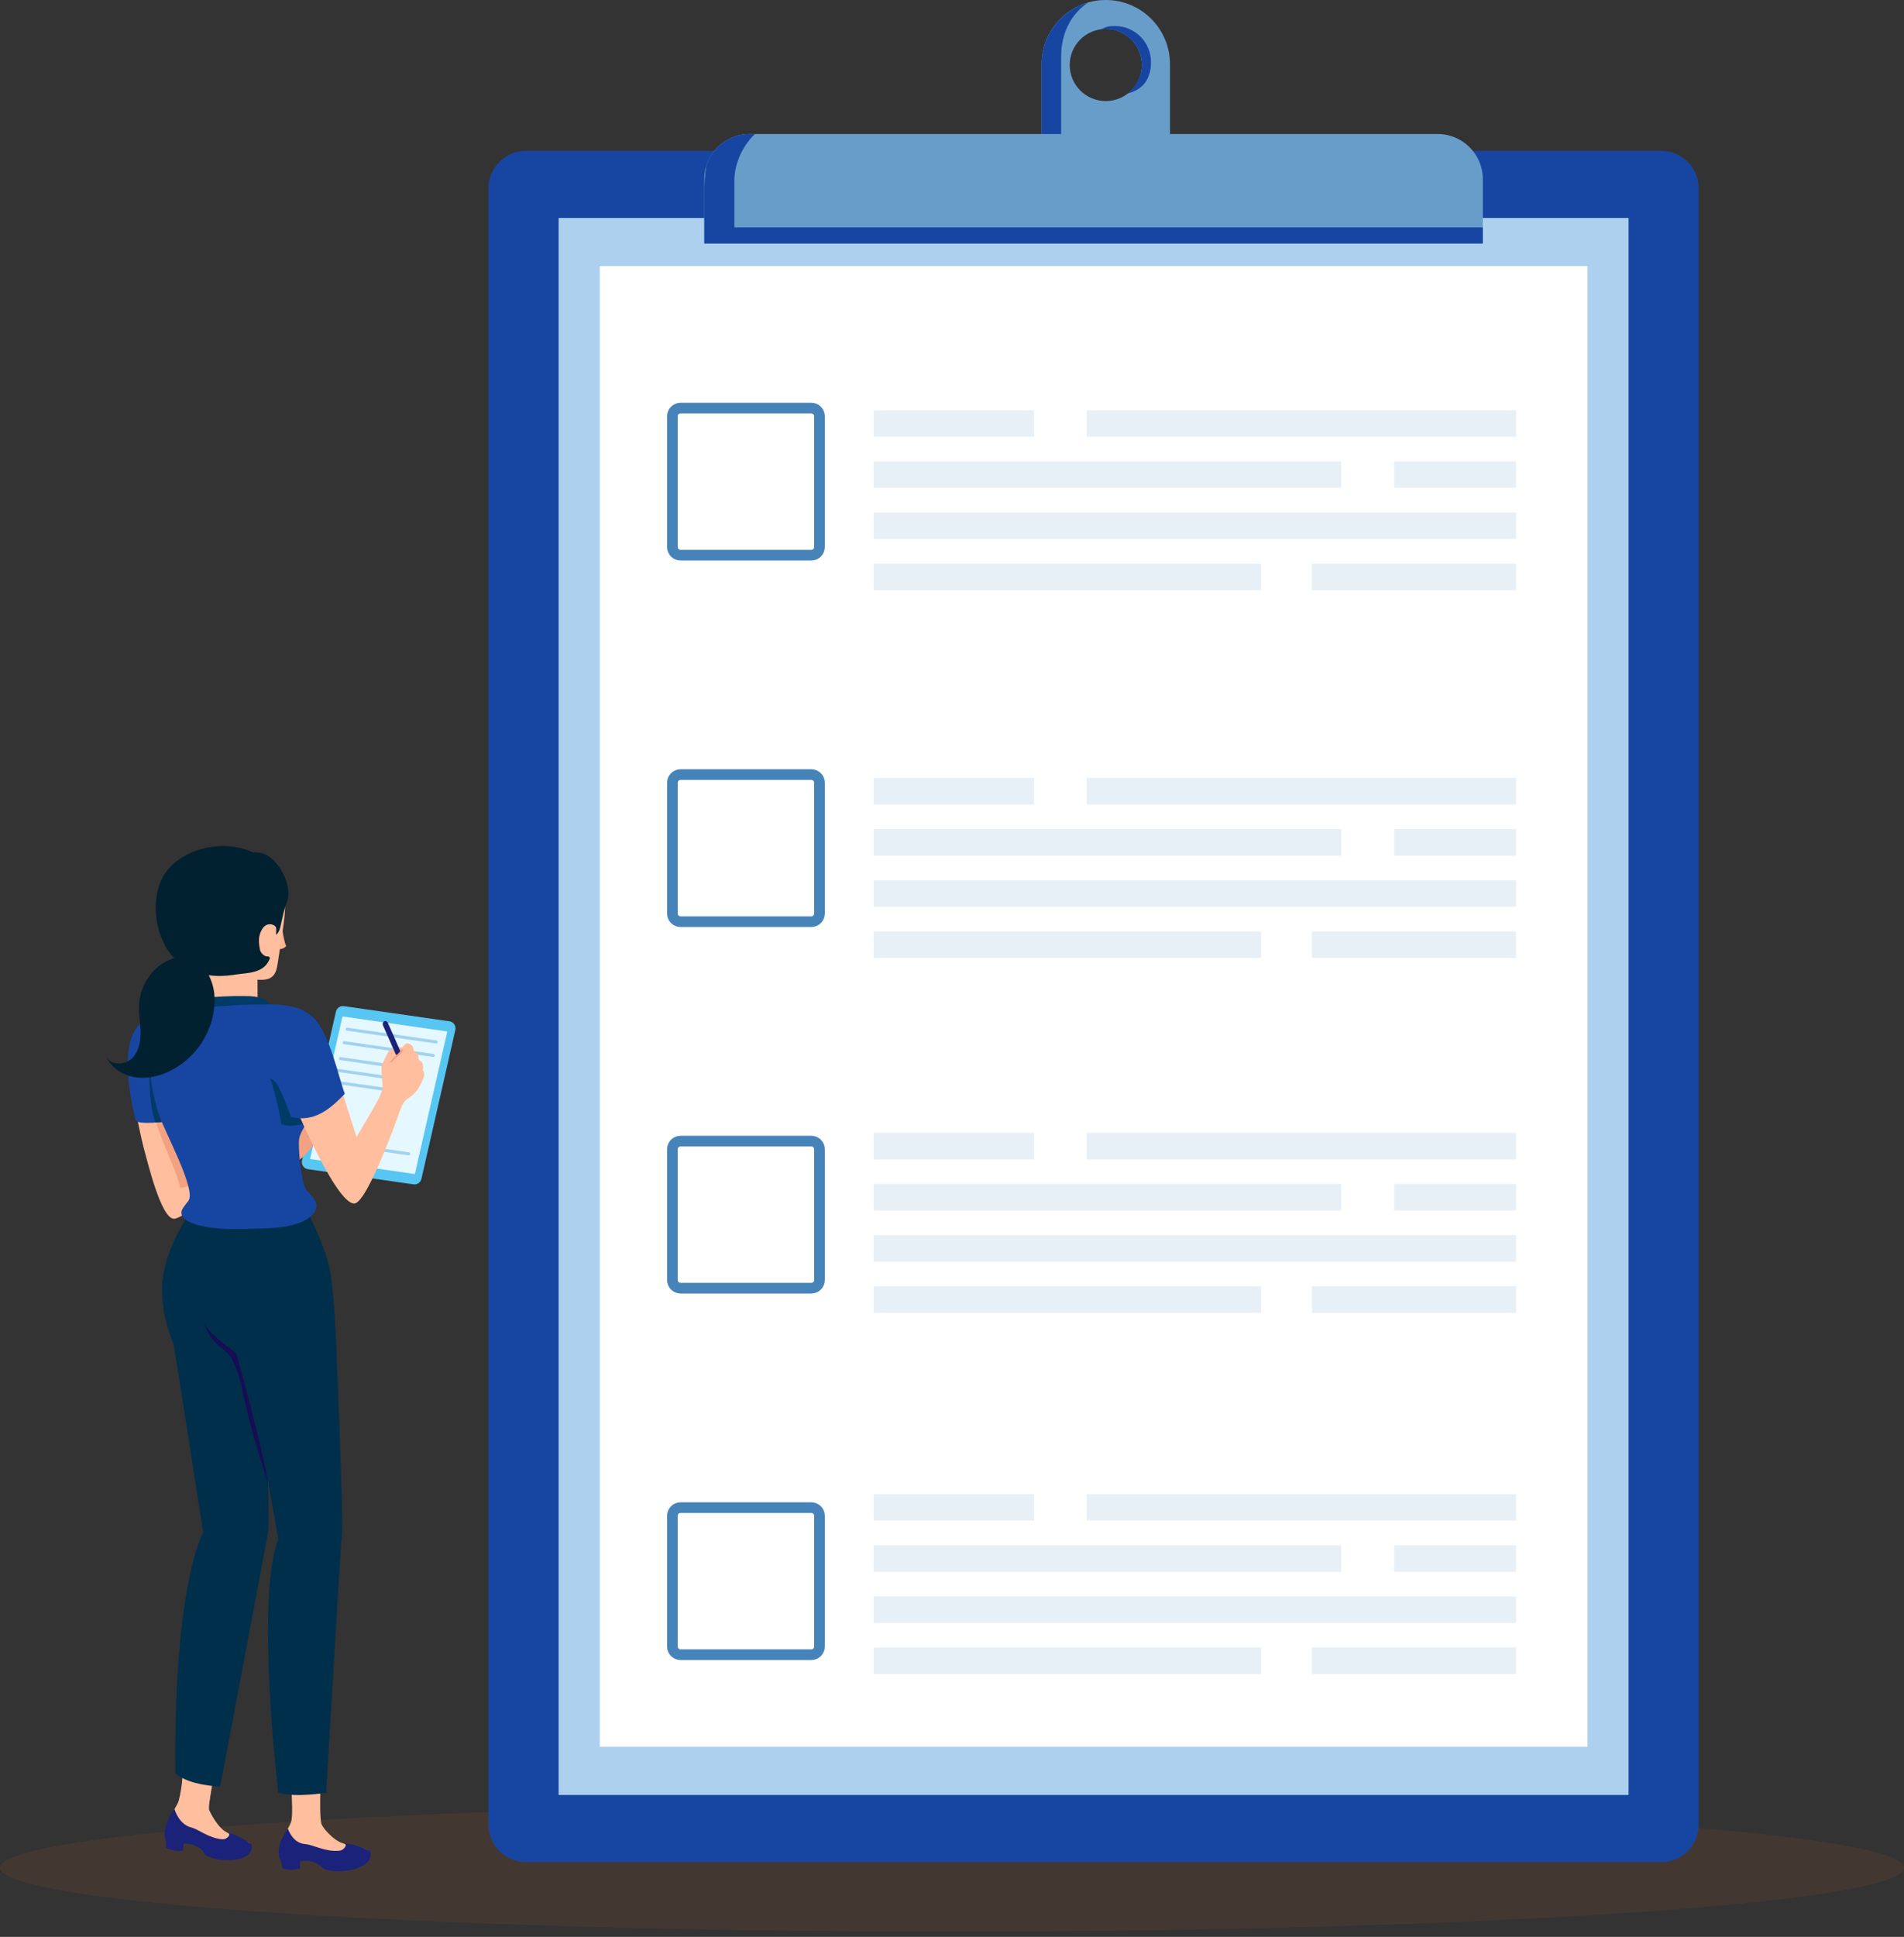 <svg width="358" height="364" viewBox="0 0 358 364" fill="none" xmlns="http://www.w3.org/2000/svg">
<rect x="0" y="0" width="358" height="364" fill="#333333" stroke="none"/>
<path opacity="0.4" d="M358 351.007C358 357.633 277.853 363.007 179 363.007C80.147 363.007 0 357.633 0 351.007C0 344.381 80.147 339.007 179 339.007C277.853 339.007 358 344.381 358 351.007Z" fill="#FF731D" fill-opacity="0.2"/>
<path d="M207.91 0C201.242 0 195.84 5.4 195.84 12.064V27.53H219.987C219.987 27.53 219.987 15.247 219.987 12.064C219.987 5.4 214.585 0 207.917 0H207.91ZM207.91 18.99C204.173 18.99 201.133 15.96 201.133 12.217C201.133 8.474 204.165 5.443 207.91 5.443C211.655 5.443 214.687 8.474 214.687 12.217C214.687 15.96 211.655 18.99 207.91 18.99Z" fill="#689DCA"/>
<path d="M214.687 12.224C214.687 8.489 211.655 5.451 207.91 5.451C207.561 5.451 207.226 5.502 206.892 5.553C207.91 5.16 207.961 4.891 209.64 4.891C213.378 4.891 216.417 7.922 216.417 11.665C216.417 15.059 214.687 16.89 212.069 17.566C213.523 16.323 214.687 14.281 214.687 12.224ZM199.526 25.989V10.524C199.526 6.323 201.351 2.631 204.602 0.473C199.548 1.912 195.84 6.556 195.84 12.072V27.537H219.987V25.996H199.526V25.989Z" fill="#1746A2"/>
<path d="M312.318 28.344H98.926C95.014 28.344 91.844 31.513 91.844 35.422V342.855C91.844 346.765 95.014 349.934 98.926 349.934H312.318C316.23 349.934 319.4 346.765 319.4 342.855V35.422C319.4 31.513 316.23 28.344 312.318 28.344Z" fill="#1746A2"/>
<path d="M306.208 40.96H105.031V337.324H306.208V40.96Z" fill="#ACD0ED"/>
<path d="M298.481 50.008H112.77V328.261H298.481V50.008Z" fill="white"/>
<path d="M278.811 33.671V45.757H132.422V33.671C132.422 32.792 132.553 31.942 132.807 31.142C133.883 27.683 137.112 25.183 140.907 25.183H270.311C275.001 25.183 278.804 28.976 278.804 33.671H278.811Z" fill="#689DCA"/>
<path d="M278.811 42.734V45.757H132.422V37.007C132.422 34.66 132.553 32.726 132.807 31.142C133.883 27.683 137.112 25.183 140.907 25.183H141.947C139.708 27.334 138.079 30.619 138.079 33.984V42.734H278.804H278.811Z" fill="#1746A2"/>
<g opacity="0.15">
<path d="M164.27 79.594H194.437" stroke="#689DCA" stroke-width="5" stroke-miterlimit="10"/>
<path d="M262.133 89.201H285.066" stroke="#689DCA" stroke-width="5" stroke-miterlimit="10"/>
<path d="M164.27 89.201H252.192" stroke="#689DCA" stroke-width="5" stroke-miterlimit="10"/>
<path d="M164.27 98.816H285.065" stroke="#689DCA" stroke-width="5" stroke-miterlimit="10"/>
<path d="M246.672 108.432H285.063" stroke="#689DCA" stroke-width="5" stroke-miterlimit="10"/>
<path d="M164.27 108.432H237.112" stroke="#689DCA" stroke-width="5" stroke-miterlimit="10"/>
<path d="M204.332 79.594H285.063" stroke="#689DCA" stroke-width="5" stroke-miterlimit="10"/>
</g>
<g opacity="0.15">
<path d="M164.27 148.694H194.437" stroke="#689DCA" stroke-width="5" stroke-miterlimit="10"/>
<path d="M262.133 158.31H285.066" stroke="#689DCA" stroke-width="5" stroke-miterlimit="10"/>
<path d="M164.27 158.31H252.192" stroke="#689DCA" stroke-width="5" stroke-miterlimit="10"/>
<path d="M164.27 167.917H285.065" stroke="#689DCA" stroke-width="5" stroke-miterlimit="10"/>
<path d="M246.672 177.532H285.063" stroke="#689DCA" stroke-width="5" stroke-miterlimit="10"/>
<path d="M164.27 177.532H237.112" stroke="#689DCA" stroke-width="5" stroke-miterlimit="10"/>
<path d="M204.332 148.694H285.063" stroke="#689DCA" stroke-width="5" stroke-miterlimit="10"/>
</g>
<g opacity="0.15">
<path d="M164.27 215.374H194.437" stroke="#689DCA" stroke-width="5" stroke-miterlimit="10"/>
<path d="M262.133 224.989H285.066" stroke="#689DCA" stroke-width="5" stroke-miterlimit="10"/>
<path d="M164.27 224.989H252.192" stroke="#689DCA" stroke-width="5" stroke-miterlimit="10"/>
<path d="M164.27 234.604H285.065" stroke="#689DCA" stroke-width="5" stroke-miterlimit="10"/>
<path d="M246.672 244.219H285.063" stroke="#689DCA" stroke-width="5" stroke-miterlimit="10"/>
<path d="M164.27 244.219H237.112" stroke="#689DCA" stroke-width="5" stroke-miterlimit="10"/>
<path d="M204.332 215.374H285.063" stroke="#689DCA" stroke-width="5" stroke-miterlimit="10"/>
</g>
<g opacity="0.15">
<path d="M164.27 283.268H194.437" stroke="#689DCA" stroke-width="5" stroke-miterlimit="10"/>
<path d="M262.133 292.883H285.066" stroke="#689DCA" stroke-width="5" stroke-miterlimit="10"/>
<path d="M164.27 292.883H252.192" stroke="#689DCA" stroke-width="5" stroke-miterlimit="10"/>
<path d="M164.27 302.498H285.065" stroke="#689DCA" stroke-width="5" stroke-miterlimit="10"/>
<path d="M246.672 312.105H285.063" stroke="#689DCA" stroke-width="5" stroke-miterlimit="10"/>
<path d="M164.27 312.105H237.112" stroke="#689DCA" stroke-width="5" stroke-miterlimit="10"/>
<path d="M204.332 283.268H285.063" stroke="#689DCA" stroke-width="5" stroke-miterlimit="10"/>
</g>
<path d="M152.555 76.694H127.957C127.113 76.694 126.43 77.378 126.43 78.221V102.807C126.43 103.65 127.113 104.333 127.957 104.333H152.555C153.398 104.333 154.082 103.65 154.082 102.807V78.221C154.082 77.378 153.398 76.694 152.555 76.694Z" stroke="#4583B8" stroke-width="2" stroke-miterlimit="10"/>
<path d="M152.555 145.569H127.957C127.113 145.569 126.43 146.253 126.43 147.096V171.682C126.43 172.525 127.113 173.208 127.957 173.208H152.555C153.398 173.208 154.082 172.525 154.082 171.682V147.096C154.082 146.253 153.398 145.569 152.555 145.569Z" stroke="#4583B8" stroke-width="2" stroke-miterlimit="10"/>
<path d="M152.555 214.444H127.957C127.113 214.444 126.43 215.128 126.43 215.971V240.557C126.43 241.4 127.113 242.083 127.957 242.083H152.555C153.398 242.083 154.082 241.4 154.082 240.557V215.971C154.082 215.128 153.398 214.444 152.555 214.444Z" stroke="#4583B8" stroke-width="2" stroke-miterlimit="10"/>
<path d="M152.555 283.326H127.957C127.113 283.326 126.43 284.009 126.43 284.852V309.439C126.43 310.281 127.113 310.965 127.957 310.965H152.555C153.398 310.965 154.082 310.281 154.082 309.439V284.852C154.082 284.009 153.398 283.326 152.555 283.326Z" stroke="#4583B8" stroke-width="2" stroke-miterlimit="10"/>
<path d="M52.969 174.008C52.969 174.008 53.493 177.46 53.82 177.758C53.82 177.758 53.493 178.332 52.504 178.39" fill="#FFB392"/>
<path d="M63.165 190.113L56.788 218.1C56.613 218.863 57.13 219.612 57.9 219.721L77.743 222.57C78.434 222.671 79.088 222.221 79.241 221.538L85.618 193.55C85.792 192.787 85.276 192.039 84.505 191.93L64.662 189.081C63.972 188.979 63.317 189.43 63.165 190.113Z" fill="#57C6F2"/>
<path d="M64.401 191.014L58.301 217.809L78.005 220.636L84.106 193.841L64.401 191.014Z" fill="#E5F8FF"/>
<path d="M82.019 195.818L65.273 193.412" stroke="#A1D2F0" stroke-width="0.57" stroke-linecap="round" stroke-linejoin="round"/>
<path d="M81.456 198.347L64.711 195.948" stroke="#A1D2F0" stroke-width="0.57" stroke-linecap="round" stroke-linejoin="round"/>
<path d="M74.487 200.447L64.023 198.942" stroke="#A1D2F0" stroke-width="0.57" stroke-linecap="round" stroke-linejoin="round"/>
<path d="M73.744 202.627L63.281 201.123" stroke="#A1D2F0" stroke-width="0.57" stroke-linecap="round" stroke-linejoin="round"/>
<path d="M72.994 204.801L62.531 203.304" stroke="#A1D2F0" stroke-width="0.57" stroke-linecap="round" stroke-linejoin="round"/>
<path d="M76.834 216.835L66.371 215.331" stroke="#A1D2F0" stroke-width="0.57" stroke-linecap="round" stroke-linejoin="round"/>
<path d="M55.531 218.434C56.658 217.904 57.487 216.923 58.287 215.978C59.072 215.04 59.865 214.103 60.65 213.165C60.963 212.795 61.29 212.388 61.319 211.908C59.996 211.799 59.145 213.514 57.822 213.616C58.44 211.443 59.32 209.343 60.447 207.38C60.723 206.901 61.021 206.341 60.825 205.825C59.4 206.37 58.193 207.388 57.153 208.507C56.418 209.292 55.757 210.142 55.16 211.036C53.415 213.674 52.332 216.705 51.598 219.779" fill="#F2A181"/>
<path d="M49.836 240.978L35.665 229.03C35.665 229.03 29.07 237.969 31.556 246.589C32.778 250.833 34.312 252.933 34.974 254.946C35.599 256.829 39.86 283.435 39.54 285.383C39.22 287.331 36.93 292.774 36.057 298.494C35.003 305.376 35.185 327.811 34.37 333.756C33.556 339.701 39.053 340.711 39.351 338.698C41.932 321.503 48.753 294.7 49.712 286.103C50.665 277.505 50.28 261.763 49.829 240.978H49.836Z" fill="#FFBE9D"/>
<path d="M49.877 257.926L43.719 272.062C46.315 276.451 47.82 281.626 48.016 286.873C48.118 289.598 47.878 292.331 47.958 295.056C47.958 295.252 47.994 295.456 48.038 295.652C48.867 291.611 49.477 288.276 49.717 286.11C50.394 280.034 50.394 270.383 50.183 257.919C50.081 257.919 49.979 257.919 49.877 257.933V257.926Z" fill="#F2A181"/>
<path d="M40.319 333.175C40.319 333.175 39.003 339.418 39.352 340.21C39.708 341.002 40.981 343.32 42.289 344.149C43.664 345.028 46.696 346.068 46.943 346.445C47.183 346.823 47.205 347.383 46.768 347.717C45.649 348.597 43.707 349.025 42.435 348.815C38.319 348.132 37.89 346.315 35.491 346.024C35.077 345.973 34.306 346.584 33.164 346.002C32.015 345.414 31.463 344.36 31.557 343.364C31.724 341.642 32.692 340.232 33.382 338.96C34.073 337.688 34.553 331.874 34.553 331.874" fill="#FFBE9D"/>
<path d="M47.087 348.03C47.385 347.514 47.465 346.736 47.182 346.547C46.796 346.286 45.415 345.37 44.615 345.007C43.815 344.636 42.55 344.316 42.993 344.556C43.437 344.796 42.615 345.697 41.874 345.654C39.292 345.494 37.387 343.778 35.919 343.415C33.795 342.885 32.908 340.377 32.814 339.978C32.414 340.232 31.476 342.252 31.287 342.885C31.112 343.459 30.807 344.505 30.974 345.101C31.091 345.515 31.338 346.344 31.207 347.216C31.207 347.216 31.621 347.536 32.734 347.768C33.432 347.914 34.377 347.79 34.377 347.79L34.559 346.46C34.559 346.46 35.133 346.438 35.875 346.591C36.609 346.744 37.809 347.441 37.882 347.529C38.18 347.877 38.413 348.524 38.805 348.72C39.838 349.236 40.877 349.491 42.194 349.563C44.964 349.723 46.578 348.924 47.087 348.045V348.03Z" fill="#1B227A"/>
<path d="M69.187 347.768C68.882 347.434 65.603 346.896 64.061 346.257C62.592 345.646 60.818 343.677 60.469 342.841C60.12 342.005 60.2 337.768 60.244 335.995C60.549 323.749 62.818 293.821 63.145 286.655C63.712 274.199 62.098 261.342 57.299 241.349L39.441 227.657C39.441 227.657 34.439 236.945 36.118 245.833C37.093 250.986 41.368 251.778 42.088 253.784C42.808 255.79 53.612 288.08 53.612 288.08C53.612 288.08 51.511 295.064 51.388 302.709C51.286 309.236 54.245 328.938 54.798 336.438C54.863 337.906 55.118 341.417 54.681 342.528C54.151 343.895 52.798 345.508 52.871 347.231C52.907 348.234 53.634 349.186 54.9 349.578C56.165 349.97 56.87 349.236 57.306 349.222C59.822 349.12 60.52 350.85 64.868 350.85C66.206 350.85 68.155 350.109 69.18 349.055C69.58 348.648 69.485 348.103 69.18 347.768H69.187Z" fill="#FFBE9D"/>
<path d="M69.559 349.302C69.799 348.742 69.763 347.964 69.45 347.819C69.014 347.623 67.465 346.947 66.585 346.714C65.706 346.482 64.353 346.366 64.848 346.533C65.342 346.7 64.622 347.725 63.844 347.797C61.161 348.066 58.951 346.678 57.38 346.555C55.112 346.38 54.283 344.047 54.13 343.662C53.752 343.982 52.632 346.126 52.53 346.787C52.436 347.383 52.269 348.466 52.516 349.033C52.69 349.425 53.068 350.203 53.061 351.082C53.061 351.082 53.541 351.329 54.712 351.373C55.453 351.402 56.413 351.126 56.413 351.126V349.781C56.413 349.781 57.009 349.665 57.787 349.694C58.565 349.723 59.532 350.123 59.998 350.479C60.369 350.755 60.754 351.228 61.19 351.337C62.448 351.649 63.35 351.744 64.717 351.606C67.596 351.315 69.152 350.254 69.552 349.302H69.559Z" fill="#1B227A"/>
<path d="M36.042 227.527C34.828 228.857 30.509 236.051 30.466 241.902C30.422 247.752 32.283 251.56 32.691 252.731C33.796 255.928 35.853 258.792 35.853 259.373C35.853 259.954 39.075 260.361 45.902 259.933C58.525 259.141 63.157 256.771 63.157 256.771C63.157 256.771 63.571 251.524 62.277 240.143C61.659 234.736 57.056 226.175 57.056 226.175" fill="#002F4C"/>
<path d="M24.535 204.14C24.535 204.14 26.571 214.234 27.102 216.029C27.633 217.824 30.272 229.227 32.773 229.031C35.275 228.835 48.959 217.41 48.959 217.41L47.017 213.537L34.969 219.278C34.969 219.278 33.879 206.24 32.926 203.137" fill="#FFBE9D"/>
<path d="M29.188 210.353C30.46 214.858 33.078 219.611 33.856 223.1C34.016 223.805 42.355 220.767 42.377 217.635" fill="#F2A181"/>
<path d="M32.691 190.149C32.691 190.149 28.699 190.578 26.67 192.126C21.508 196.08 25.5 210.419 25.5 210.419C25.5 210.419 25.245 211.182 28.713 210.993C32.182 210.797 34.959 209.815 34.959 209.815L33.956 198.064" fill="#1746A2"/>
<path d="M28.116 198.267C28.116 198.267 27.68 206.697 29.207 210.949C30.719 210.919 32.035 210.578 32.035 210.578L28.116 198.267Z" fill="#003A66"/>
<path d="M51.786 163.688C54.192 166.806 53.72 171.195 53.123 175.091C52.825 177.06 52.52 179.03 52.222 180.999C52.077 181.937 51.888 182.954 51.16 183.557C50.426 184.168 49.372 184.153 48.419 184.117C48.426 185.745 48.441 187.38 48.448 189.008C45.656 189.074 42.864 189.088 40.079 189.044C40.079 187.903 39.832 186.762 39.352 185.723C37.985 185.694 37.076 184.328 36.538 183.07C35.92 181.624 35.477 180.113 35.04 178.594C34.466 176.588 33.913 174.546 33.855 172.46C33.804 170.374 34.299 168.201 35.629 166.588C36.531 165.49 37.767 164.705 39.032 164.051C40.763 163.15 42.842 162.438 44.624 163.23" fill="#FFBE9D"/>
<path d="M48.898 178.55C48.571 176.915 48.593 175.985 49.131 174.894C49.305 174.531 49.545 174.19 49.865 173.964C50.301 173.659 50.876 173.601 51.356 173.812C51.668 173.95 51.93 174.204 52.105 174.509C52.672 172.307 52.795 169.96 52.628 167.678C52.366 164.051 50.185 161.253 46.993 159.938C41.081 157.51 32.589 159.909 30.189 165.708C28.379 170.091 29.295 176.406 32.763 180.084C35.839 183.332 40.253 183.812 44.332 183.143C46.419 182.802 49.64 183.005 50.716 180.171C50.796 179.953 50.614 179.735 50.389 179.749C49.545 179.815 48.956 178.855 48.891 178.55H48.898Z" fill="#012030"/>
<path d="M49.356 170.839C49.574 171.181 49.523 171.646 49.727 171.995C50.076 172.583 50.534 172.802 51.152 173.085C52.155 173.55 51.923 175.011 51.894 175.665C52.65 175.163 52.773 173.79 52.955 173.099C53.159 172.322 53.29 171.515 53.522 170.745C53.74 169.989 54.126 169.284 54.199 168.492C54.446 165.752 52.722 162.532 50.643 160.999C49.131 159.88 46.818 159.923 45.11 161.064C44.39 161.544 43.852 162.271 43.532 163.07C43.394 163.412 43.299 163.819 43.474 164.146" fill="#012030"/>
<path d="M35.926 190.185C36.071 189.233 36.326 188.114 37.213 187.743C37.46 187.641 37.729 187.605 37.998 187.576C40.717 187.278 43.459 187.147 46.2 187.191C47.334 187.205 48.505 187.263 49.516 187.772C51.108 188.564 51.98 190.28 52.744 191.878" fill="#003A66"/>
<path d="M58.986 225.178C58.608 224.619 57.728 223.943 57.408 223.325C56.652 221.843 55.99 215.585 56.252 213.986C56.528 212.271 58.048 211.348 58.731 207.54C59.611 202.627 57.597 198.812 56.47 197.176C54.878 194.865 55.823 194.88 55.278 192.046C55.176 191.537 55.067 190.992 54.718 190.636C54.376 190.287 51.998 189.204 51.533 189.131C47.105 188.448 44.502 188.979 40.03 189.175C37.819 189.269 35.609 189.531 33.435 190.011C31.028 190.541 28.934 191.181 28.44 194.444C27.676 199.488 28.316 204.589 29.85 209.379C30.868 212.547 36.94 223.521 35.435 225.651C35.093 226.138 34.228 227.061 34.126 227.664C33.748 229.881 38.758 230.665 40.903 230.84C44.175 231.109 47.926 230.927 51.198 230.774C53.678 230.658 59.109 229.793 59.495 226.726C59.567 226.123 59.269 225.636 58.971 225.2L58.986 225.178Z" fill="#1746A2"/>
<path d="M58.038 208.485C58.038 209.379 57.536 210.571 57.376 211.043C56.751 211.363 54.286 211.894 52.868 211.247C52.555 208.296 50.832 202.62 50.832 202.62C50.832 202.62 58.038 207.657 58.038 208.478V208.485Z" fill="#003A66"/>
<path d="M54.867 206.429C54.867 206.429 63.04 226.175 66.588 226.175C69.169 226.175 75.495 207.941 75.495 207.941L71.496 206.051L67.039 213.689L62.524 199.452" fill="#FFBE9D"/>
<path d="M70.703 207.417C70.703 207.417 72.026 205.331 71.932 203.848C71.896 203.282 71.561 200.6 71.837 200.069C72.121 199.539 72.79 197.816 73.175 197.475C73.561 197.14 74.978 196.595 75.328 196.843C75.677 197.082 76.106 195.978 76.68 196.072C77.254 196.167 77.734 196.646 77.734 197.177C77.734 197.707 78.505 197.802 78.6 198.187C78.694 198.572 78.65 198.906 78.789 199.197C78.934 199.488 79.356 199.343 79.508 200.062C79.647 200.716 79.458 200.782 79.508 201.116C79.559 201.45 79.843 201.421 79.748 202.061C79.654 202.7 79.218 203.529 78.832 204.248C78.447 204.968 77.654 205.869 76.6 206.508C76.084 206.821 75.793 207.373 75.299 208.303" fill="#FFBE9D"/>
<path d="M72.898 192.155C72.796 191.995 72.52 191.734 72.193 191.966C71.866 192.199 71.968 192.591 72.033 192.751C72.106 192.911 74.447 198.216 74.447 198.216C74.447 198.216 74.643 198.442 75.014 198.115C75.421 197.759 75.29 197.577 75.29 197.577C75.29 197.577 72.993 192.315 72.891 192.155H72.898Z" fill="#1B227A"/>
<path d="M75.452 197.228C74.994 198.049 74.456 198.311 73.976 198.761C73.598 199.118 73.649 199.343 73.234 199.706C73.962 199.655 73.838 199.219 74.776 198.543C75.212 198.231 75.663 197.889 75.75 197.352C75.779 197.17 75.561 197.068 75.452 197.228Z" fill="#F2A181"/>
<path d="M47.352 188.819C49.482 188.928 55.677 187.845 59.123 191.442C62.01 194.459 63.661 202.373 64.824 205.578C61.93 208.521 59.145 210.898 54.768 209.946C54.601 209.822 52.427 202.983 50.849 202.38" fill="#1746A2"/>
<path d="M63.172 251.531C63.172 251.531 64.575 285.318 64.321 287.782C64.066 290.246 61.325 336.896 61.325 336.896C61.325 336.896 55.69 337.885 52.323 336.896C52.323 336.896 47.975 300.566 52.323 289.25L50.389 278.4C50.389 278.4 50.68 286.467 50.389 288.109C50.099 289.752 41.395 335.741 41.395 335.741C41.395 335.741 35.636 335.588 33.004 333.284C33.004 333.284 32.182 301.329 38.181 287.891L32.691 252.731L35.854 243.784L63.172 251.531Z" fill="#002F4C"/>
<path d="M50.383 278.399C49.575 273.203 44.617 254.772 44.406 254.329C41.694 252.229 39.214 250.376 38.312 248.624C39.796 253.072 42.646 253.297 43.715 255.601C46.354 261.277 44.34 260.027 50.499 279.053" fill="#170D54"/>
<path d="M26.161 188.594C26.03 190.389 26.401 192.184 26.43 193.987C26.459 195.789 26.073 197.729 24.75 198.958C23.427 200.179 20.969 200.229 20.031 198.689C20.984 200.673 23.034 202.01 25.201 202.41C27.368 202.802 29.629 202.337 31.636 201.421C36.958 198.979 40.507 193.405 40.347 187.533C40.209 182.707 36.544 178.049 31.425 180.585C28.422 182.075 26.401 185.28 26.168 188.594H26.161Z" fill="#012030"/>
</svg>
